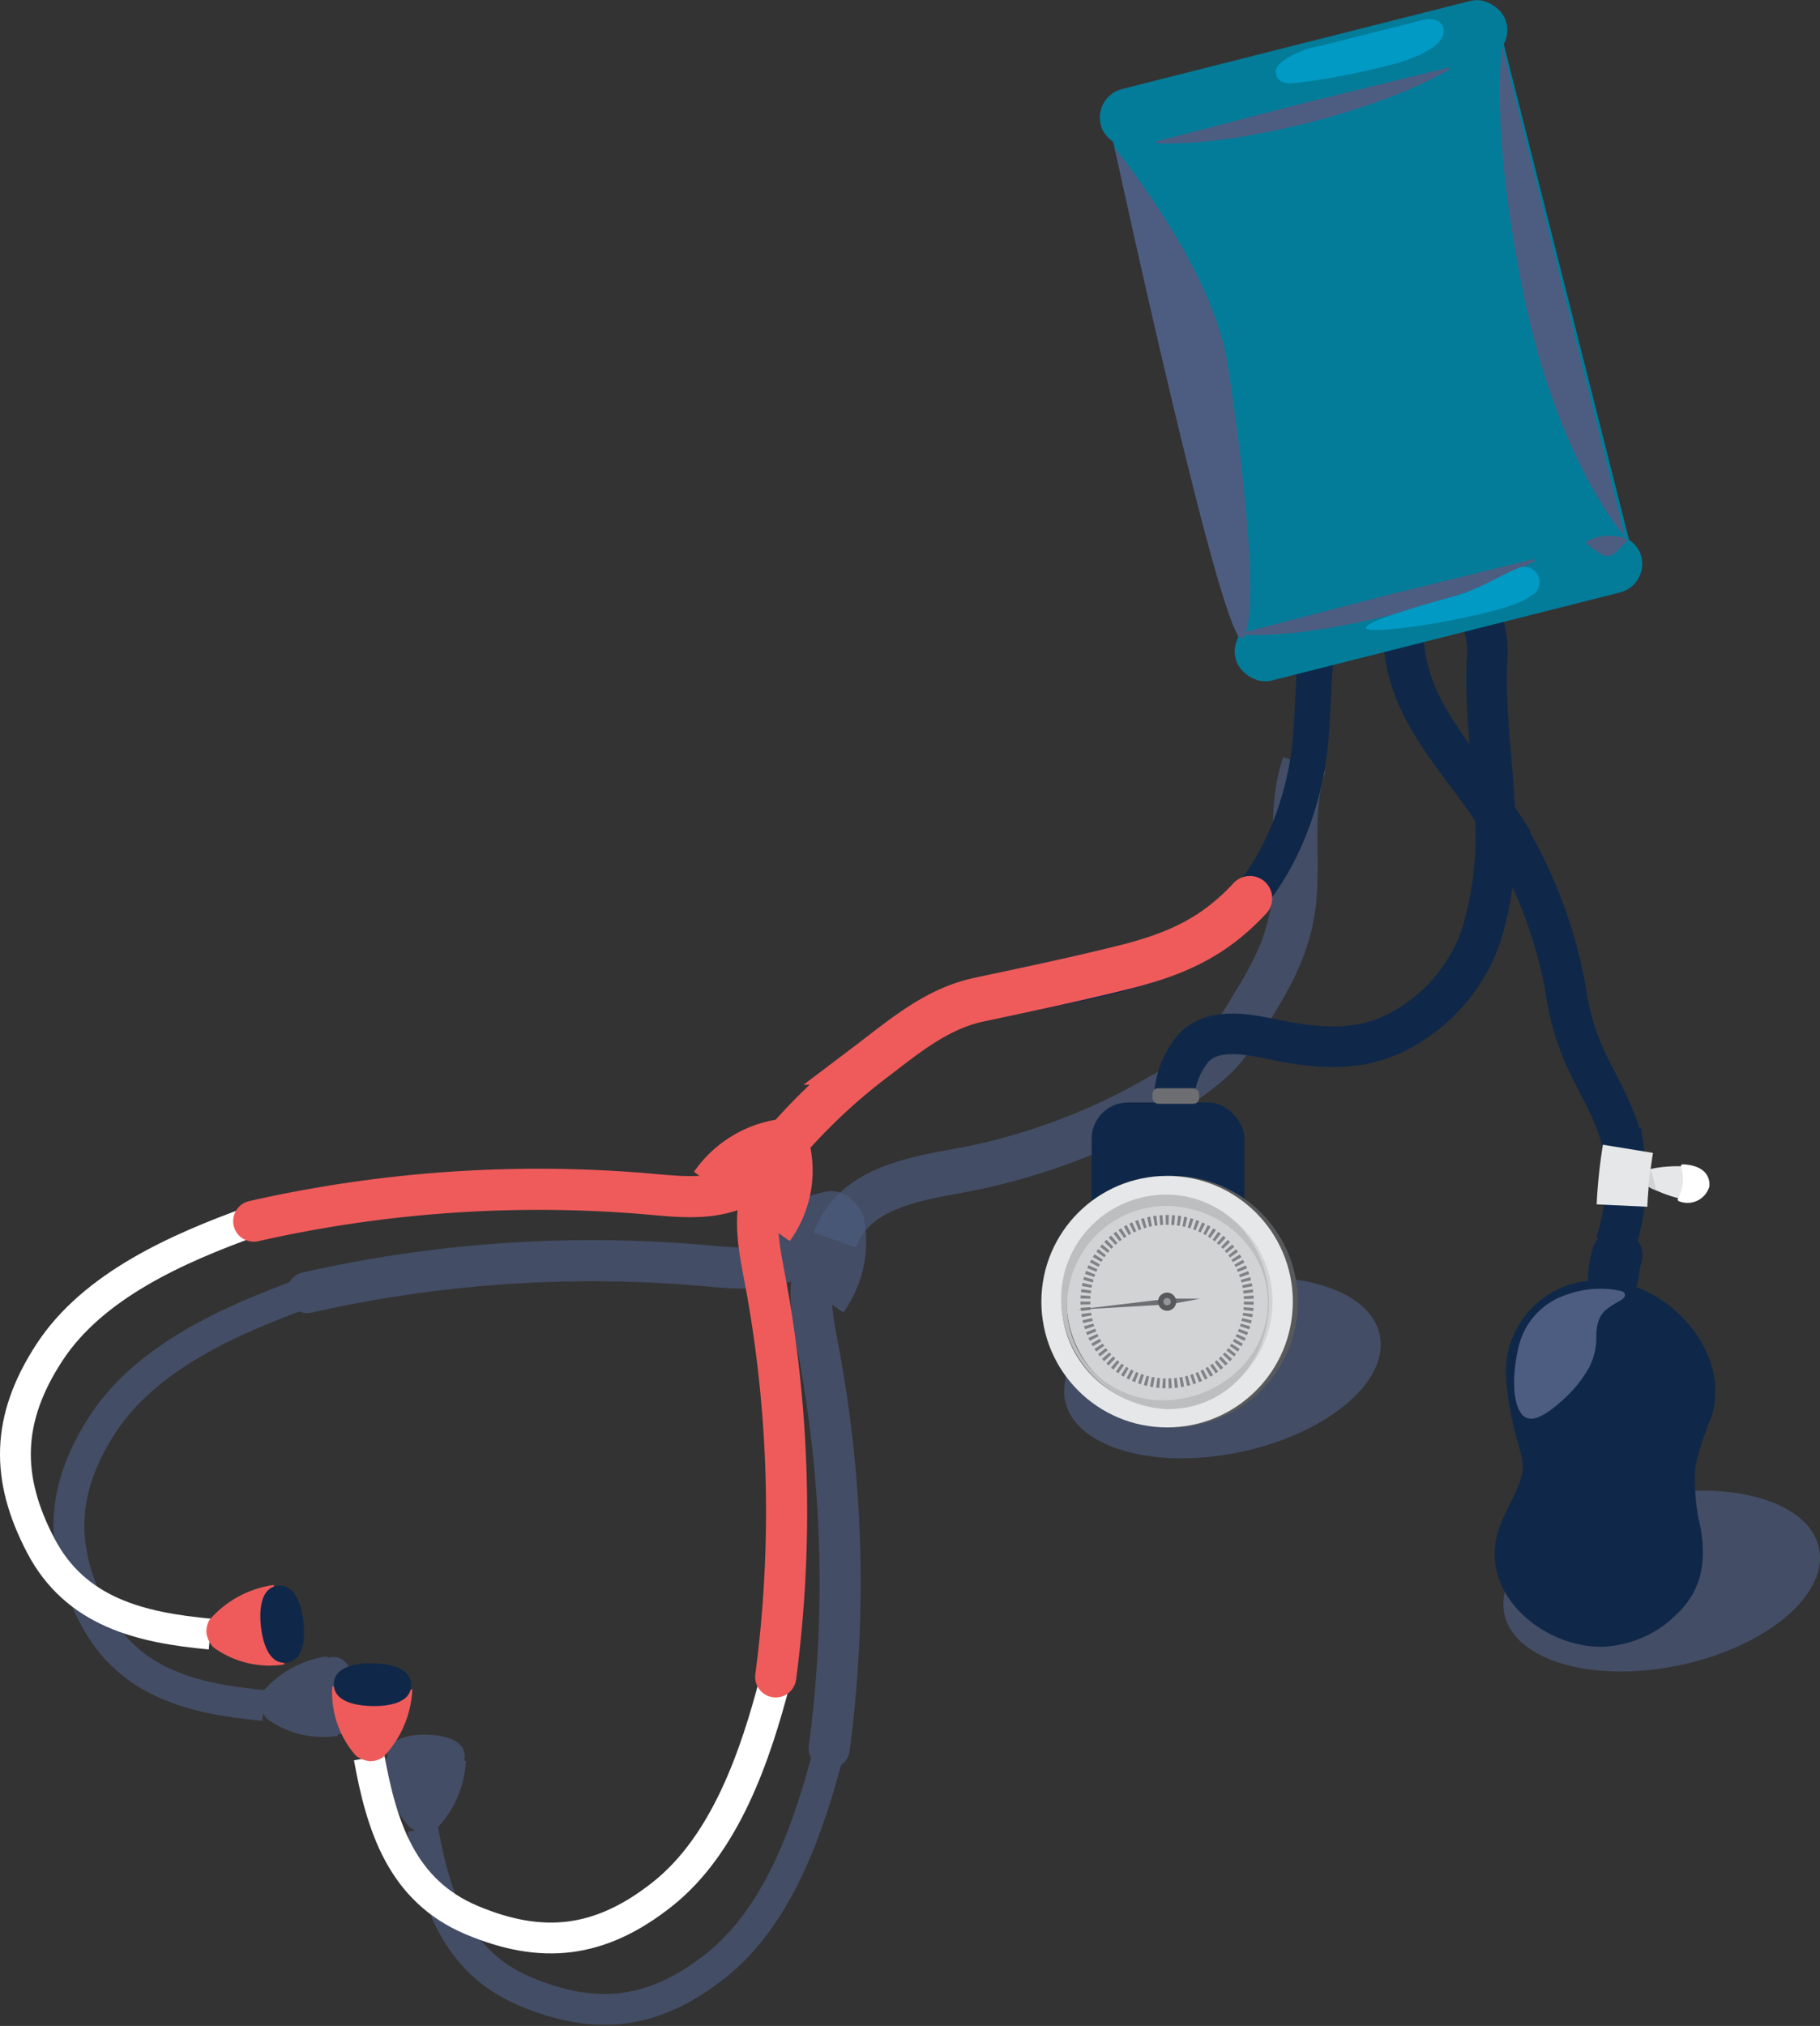 <svg id="afeae4e0-6d35-4661-9bd0-bdb2aad89770" data-name="Layer 1" xmlns="http://www.w3.org/2000/svg" viewBox="0 0 179.41 199.641"><rect x="0" y="0" width="179.41" height="199.641" fill="#333333" stroke="none"/><defs><style>.a3efb521-09ac-4f1b-899e-a3012d2d4bde,.a70c7a60-2f04-4bee-9f64-73ac17c3c675,.a94ed418-29f7-4f34-a165-553afa253d9e,.ab24e27d-0781-4c72-96bc-0ee72eff4db5,.ad952754-899b-49f7-b8dd-147848d51204,.b24895bd-4702-4d7e-bae2-1992ebd19c86,.b43371df-7c34-413e-93aa-2e7622238f22,.bdc5ad94-b2ad-47f4-9748-7faccb5d00b0,.e3c06c47-2c19-4f5c-8a58-431e48c1c43f,.e52fe965-a34d-4ef7-8edf-26306afd08db,.e65a7e1c-1698-4842-8bf7-65937d19e68a,.e8dac2e4-72a7-4f46-b5a0-b677ede33269{fill:none;}.a70c7a60-2f04-4bee-9f64-73ac17c3c675,.ab24e27d-0781-4c72-96bc-0ee72eff4db5,.e52fe965-a34d-4ef7-8edf-26306afd08db{stroke:#0f2849;}.a3efb521-09ac-4f1b-899e-a3012d2d4bde,.a70c7a60-2f04-4bee-9f64-73ac17c3c675,.a94ed418-29f7-4f34-a165-553afa253d9e,.ab24e27d-0781-4c72-96bc-0ee72eff4db5,.ad952754-899b-49f7-b8dd-147848d51204,.ae62e86f-ff21-409f-acf5-c7e18f78924e,.b24895bd-4702-4d7e-bae2-1992ebd19c86,.b43371df-7c34-413e-93aa-2e7622238f22,.ba1f0f92-a529-4863-b9ad-507319f52fee,.bdc5ad94-b2ad-47f4-9748-7faccb5d00b0,.e3c06c47-2c19-4f5c-8a58-431e48c1c43f,.e52fe965-a34d-4ef7-8edf-26306afd08db,.e65a7e1c-1698-4842-8bf7-65937d19e68a,.e8095631-6e05-44d8-a1fe-58bbbb3550c1,.e8dac2e4-72a7-4f46-b5a0-b677ede33269{stroke-miterlimit:10;}.ab24e27d-0781-4c72-96bc-0ee72eff4db5{stroke-width:4px;}.af98210c-ea5c-4303-a25d-3be30ff6ed08{fill:#e6e7e8;}.bd62402c-520b-4498-88c2-f7c0b75447ac,.e8095631-6e05-44d8-a1fe-58bbbb3550c1{fill:#d1d3d4;}.b24895bd-4702-4d7e-bae2-1992ebd19c86,.e8095631-6e05-44d8-a1fe-58bbbb3550c1{stroke:#e6e7e8;}.e52fe965-a34d-4ef7-8edf-26306afd08db,.e8095631-6e05-44d8-a1fe-58bbbb3550c1{stroke-width:5px;}.f31c5c33-af0f-43ac-b4d8-e43380b09981{fill:#fff;}.a9c3874e-18d4-4726-873d-99c04ab31910,.ad423f51-a19c-4058-b0ab-abbae358dc9b{fill:#4d5d82;}.a9c3874e-18d4-4726-873d-99c04ab31910,.b43371df-7c34-413e-93aa-2e7622238f22,.e7e9b75c-216e-4c0e-bce5-7a64d03b6e8f{opacity:0.64;}.a94ed418-29f7-4f34-a165-553afa253d9e,.e3c06c47-2c19-4f5c-8a58-431e48c1c43f,.e52fe965-a34d-4ef7-8edf-26306afd08db,.e65a7e1c-1698-4842-8bf7-65937d19e68a{stroke-linecap:round;}.af52507c-d17f-408b-afcd-2b191244a3a6{fill:#0f2849;}.b43371df-7c34-413e-93aa-2e7622238f22,.bdc5ad94-b2ad-47f4-9748-7faccb5d00b0,.e3c06c47-2c19-4f5c-8a58-431e48c1c43f{stroke:#4d5d82;}.a94ed418-29f7-4f34-a165-553afa253d9e,.b43371df-7c34-413e-93aa-2e7622238f22{stroke-width:4.397px;}.a70c7a60-2f04-4bee-9f64-73ac17c3c675{stroke-width:3.518px;}.ae62e86f-ff21-409f-acf5-c7e18f78924e{fill:#c3d7dc;stroke-width:4.382px;}.a3efb521-09ac-4f1b-899e-a3012d2d4bde,.ae62e86f-ff21-409f-acf5-c7e18f78924e{stroke:#fff;}.a3efb521-09ac-4f1b-899e-a3012d2d4bde,.bdc5ad94-b2ad-47f4-9748-7faccb5d00b0{stroke-width:3.039px;}.e3c06c47-2c19-4f5c-8a58-431e48c1c43f,.e65a7e1c-1698-4842-8bf7-65937d19e68a{stroke-width:4.052px;}.a94ed418-29f7-4f34-a165-553afa253d9e,.e65a7e1c-1698-4842-8bf7-65937d19e68a{stroke:#ef5b5b;}.bc2cee31-d1f6-4514-8739-4647285f5716{fill:#ef5b5b;}.ba1f0f92-a529-4863-b9ad-507319f52fee,.e8dac2e4-72a7-4f46-b5a0-b677ede33269{stroke:#58595b;}.b24895bd-4702-4d7e-bae2-1992ebd19c86,.e8dac2e4-72a7-4f46-b5a0-b677ede33269{stroke-width:2px;}.af1395f8-c96f-4d21-a20f-1974c6c2024b{fill:#bcbec0;}.ad952754-899b-49f7-b8dd-147848d51204{stroke:#808285;stroke-width:0.967px;stroke-dasharray:0.291 0.291;}.bddf73f6-6bb8-4826-89ce-e8469c76bd09{fill:#6d6e71;}.ba1f0f92-a529-4863-b9ad-507319f52fee{fill:#939598;stroke-width:0.53px;}.b5a41d12-72b7-427e-b61f-b6ed1d8b7f9d{fill:#037c99;}.e69b30f0-08f1-47d6-9558-4f0d90343f34{fill:#009ac4;}</style></defs><title>Artboard 128 copy</title><path class="ab24e27d-0781-4c72-96bc-0ee72eff4db5" d="M139.38,58.02c-1.839,3.652-.991,8.144.879,11.78s4.655,6.709,6.917,10.115a46.16,46.16,0,0,1,7.164,17.607,24.562,24.562,0,0,0,2.391,7.7c1.279,2.552,2.743,5.074,3.306,7.907a20.548,20.548,0,0,1-.786,9.472"/><path class="af98210c-ea5c-4303-a25d-3be30ff6ed08" d="M166.318,114.976c1.185.175,2.041,1.028,1.912,1.904a1.952,1.952,0,0,1-2.381,1.271c-1.185-.175-4.391-1.374-4.262-2.251S165.133,114.802,166.318,114.976Z"/><path class="e8095631-6e05-44d8-a1fe-58bbbb3550c1" d="M160.478,113.207a49.418,49.418,0,0,0-.587,5.593"/><path class="f31c5c33-af0f-43ac-b4d8-e43380b09981" d="M165.718,114.986a4.049,4.049,0,0,1-.32,3.14.178.178,0,0,0,.109.244,2.241,2.241,0,0,0,2.991-1.43s.377-2.064-2.604-2.203A.18.18,0,0,0,165.718,114.986Z"/><path class="bd62402c-520b-4498-88c2-f7c0b75447ac" d="M162.733,115.172a13.868,13.868,0,0,0-.236,1.719c.049.171.766.416.766.416Z"/><ellipse class="a9c3874e-18d4-4726-873d-99c04ab31910" cx="163.804" cy="155.802" rx="15.844" ry="8.48" transform="translate(-28.402 36.794) rotate(-11.801)"/><path class="e52fe965-a34d-4ef7-8edf-26306afd08db" d="M159.41,123.705a10.017,10.017,0,0,0-.383,2.074"/><path class="af52507c-d17f-408b-afcd-2b191244a3a6" d="M157.811,162.277c-5.772,0-12.051-5.263-10.113-11.421.607-1.929,1.835-3.604,2.334-5.582.326-1.295-.481-3.092-.75-4.404a28.083,28.083,0,0,1-.837-5.548,9.028,9.028,0,0,1,9.366-9.149c6.474,0,13.012,7.067,10.868,13.511a28.219,28.219,0,0,0-1.569,4.937,20.321,20.321,0,0,0,.541,5.996c.553,3.392.099,6.16-2.459,8.544A10.937,10.937,0,0,1,157.811,162.277Z"/><path class="ad423f51-a19c-4058-b0ab-abbae358dc9b" d="M150.586,139.754a1.199,1.199,0,0,1-.649-.495c-1.069-1.536-.656-4.83-.245-6.505a7.088,7.088,0,0,1,4.698-5.154,9.684,9.684,0,0,1,5.388-.388.605.605,0,0,1,.346.185.403.403,0,0,1-.019.449,1.048,1.048,0,0,1-.366.302c-1.545.893-2.234,1.269-2.383,3.255a6.596,6.596,0,0,1-.728,3.396,12.685,12.685,0,0,1-2.748,3.316C153.046,138.832,151.618,140.058,150.586,139.754Z"/><path class="b43371df-7c34-413e-93aa-2e7622238f22" d="M82.303,122.188c1.887-5.306,8.286-6.069,13.055-6.983a61.706,61.706,0,0,0,19.091-7.238,23.368,23.368,0,0,0,5.727-4.153A26.736,26.736,0,0,0,123.23,99.554c2.354-3.784,4.098-7.044,4.389-11.584.27-4.215-.443-8.566.956-12.647"/><path class="a70c7a60-2f04-4bee-9f64-73ac17c3c675" d="M137.601,47.672c-.267,3.273-2.009,4.628-4.061,6.729a13.998,13.998,0,0,0-3.259,6.685c-1.134,4.962-.558,10.143-1.562,15.129-1.199,5.957-4.069,11.764-8.885,15.469-4.322,3.324-10.075,4.54-15.304,5.594-1.491.301-2.976.634-4.471.92a25.512,25.512,0,0,0-3.401.451,42.468,42.468,0,0,0-7.993,3.607"/><circle class="ae62e86f-ff21-409f-acf5-c7e18f78924e" cx="137.819" cy="41.154" r="6.527"/><g class="e7e9b75c-216e-4c0e-bce5-7a64d03b6e8f"><path class="bdc5ad94-b2ad-47f4-9748-7faccb5d00b0" d="M41.664,180.23c1.225,6.749,3.196,13.095,10.09,16.006s12.64,2.363,18.834-2.553,9.174-13.642,11.137-21.229"/><path class="e3c06c47-2c19-4f5c-8a58-431e48c1c43f" d="M81.743,172.28a124.198,124.198,0,0,0-.959-38.657c-.832-4.416-1.675-7.986.9-11.991"/><path class="ad423f51-a19c-4058-b0ab-abbae358dc9b" d="M43.056,180.183a2.311,2.311,0,0,1-1.345.406,2.896,2.896,0,0,1-1.333-.525,9.43,9.43,0,0,1-2.346-6.846c2.635.095,5.257.196,7.892.302A10.337,10.337,0,0,1,43.056,180.183Z"/><path class="ad423f51-a19c-4058-b0ab-abbae358dc9b" d="M41.967,175.158c1.434.027,3.807-.234,3.844-2.036.037-1.802-2.337-2.156-3.771-2.182-1.433-.025-3.828.241-3.855,2.045S40.532,175.131,41.967,175.158Z"/><path class="bdc5ad94-b2ad-47f4-9748-7faccb5d00b0" d="M25.997,168.063c-6.829-.634-13.26-2.129-16.715-8.746-3.456-6.617-3.439-12.414.866-19.008S22.797,130.043,30.122,127.4"/><path class="e3c06c47-2c19-4f5c-8a58-431e48c1c43f" d="M30.288,127.37a127.229,127.229,0,0,1,38.502-2.71c4.466.397,8.123.879,11.819-2.129"/><path class="ad423f51-a19c-4058-b0ab-abbae358dc9b" d="M25.921,166.67a2.332,2.332,0,0,0-.283,1.379,2.923,2.923,0,0,0,.637,1.29,9.381,9.381,0,0,0,7.026,1.714c-.347-2.615-.696-5.215-1.036-7.831A10.227,10.227,0,0,0,25.921,166.67Z"/><path class="ad423f51-a19c-4058-b0ab-abbae358dc9b" d="M30.998,167.321c-.157-1.424-.12-3.822,1.67-4.021,1.79-.198,2.361,2.127,2.523,3.552s.12,3.822-1.672,4.026C31.727,171.081,31.155,168.745,30.998,167.321Z"/><path class="ad423f51-a19c-4058-b0ab-abbae358dc9b" d="M81.877,117.352a3.65,3.65,0,0,1,1.909.672,5.015,5.015,0,0,1,1.283,1.662,11.804,11.804,0,0,1-1.943,9.644c-3.194-2.222-6.33-4.484-9.438-6.824A12.323,12.323,0,0,1,81.877,117.352Z"/></g><path class="a3efb521-09ac-4f1b-899e-a3012d2d4bde" d="M36.388,173.195c1.225,6.749,3.196,13.095,10.09,16.006s12.64,2.363,18.834-2.553S74.486,173.006,76.449,165.419"/><path class="e65a7e1c-1698-4842-8bf7-65937d19e68a" d="M76.467,165.245a124.198,124.198,0,0,0-.959-38.657c-.832-4.416-1.675-7.986.9-11.991"/><path class="bc2cee31-d1f6-4514-8739-4647285f5716" d="M37.779,173.148a2.311,2.311,0,0,1-1.345.406,2.896,2.896,0,0,1-1.333-.525,9.43,9.43,0,0,1-2.346-6.846c2.635.095,5.257.196,7.892.302A10.337,10.337,0,0,1,37.779,173.148Z"/><path class="af52507c-d17f-408b-afcd-2b191244a3a6" d="M36.691,168.123c1.434.027,3.807-.234,3.844-2.036.037-1.802-2.337-2.156-3.771-2.182-1.433-.025-3.827.241-3.855,2.045S35.256,168.096,36.691,168.123Z"/><path class="a3efb521-09ac-4f1b-899e-a3012d2d4bde" d="M20.721,161.028c-6.829-.634-13.26-2.129-16.715-8.746s-3.439-12.414.866-19.008S17.521,123.008,24.845,120.365"/><path class="e65a7e1c-1698-4842-8bf7-65937d19e68a" d="M25.012,120.335a127.229,127.229,0,0,1,38.502-2.71c4.466.397,8.123.879,11.819-2.129"/><path class="bc2cee31-d1f6-4514-8739-4647285f5716" d="M20.644,159.635a2.332,2.332,0,0,0-.283,1.379,2.923,2.923,0,0,0,.637,1.29,9.381,9.381,0,0,0,7.026,1.714c-.347-2.615-.696-5.215-1.036-7.831A10.227,10.227,0,0,0,20.644,159.635Z"/><path class="af52507c-d17f-408b-afcd-2b191244a3a6" d="M25.721,160.286c-.157-1.424-.12-3.822,1.67-4.021,1.79-.198,2.361,2.127,2.523,3.552s.12,3.822-1.672,4.026C26.451,164.046,25.879,161.71,25.721,160.286Z"/><path class="bc2cee31-d1f6-4514-8739-4647285f5716" d="M76.601,110.317a3.651,3.651,0,0,1,1.909.672,5.015,5.015,0,0,1,1.283,1.662A11.804,11.804,0,0,1,77.85,122.295c-3.194-2.222-6.33-4.485-9.438-6.824A12.323,12.323,0,0,1,76.601,110.317Z"/><path class="a94ed418-29f7-4f34-a165-553afa253d9e" d="M123.21,88.52c-3.625,3.917-7.407,5.547-12.562,6.829-4.671,1.161-9.456,2.162-14.129,3.157-4.255.906-7.451,3.688-10.762,6.192a56.853,56.853,0,0,0-9.404,9.157"/><rect class="af52507c-d17f-408b-afcd-2b191244a3a6" x="107.612" y="108.642" width="15.064" height="13.021" rx="3.574"/><ellipse class="a9c3874e-18d4-4726-873d-99c04ab31910" cx="120.506" cy="134.793" rx="15.844" ry="8.48" transform="translate(-25.021 27.495) rotate(-11.801)"/><circle class="bd62402c-520b-4498-88c2-f7c0b75447ac" cx="115.049" cy="128.269" r="11.394"/><circle class="e8dac2e4-72a7-4f46-b5a0-b677ede33269" cx="115.549" cy="128.269" r="11.394"/><circle class="b24895bd-4702-4d7e-bae2-1992ebd19c86" cx="115.049" cy="128.269" r="11.394"/><path class="af1395f8-c96f-4d21-a20f-1974c6c2024b" d="M125.091,128.349a10.972,10.972,0,0,1-2.768,7.353,9.619,9.619,0,0,1-7.354,3.153A10.935,10.935,0,0,1,104.612,128.349a10.177,10.177,0,0,1,2.887-7.47,10.4,10.4,0,0,1,7.47-3.16,9.964,9.964,0,0,1,7.365,3.265A10.973,10.973,0,0,1,125.091,128.349Zm-.105,0a9.297,9.297,0,0,0-3.141-6.875,10.306,10.306,0,0,0-6.875-2.633,9.803,9.803,0,0,0-6.77,2.738,10.031,10.031,0,0,0-3.011,6.77,9.348,9.348,0,0,0,2.782,6.999,9.623,9.623,0,0,0,6.999,2.632,10.776,10.776,0,0,0,6.887-2.745A9.301,9.301,0,0,0,124.985,128.349Z"/><circle class="ad952754-899b-49f7-b8dd-147848d51204" cx="115.049" cy="128.269" r="8.056"/><polygon class="bddf73f6-6bb8-4826-89ce-e8469c76bd09" points="115.656 127.964 118.291 127.981 115.7 128.462 115.656 127.964"/><polygon class="bddf73f6-6bb8-4826-89ce-e8469c76bd09" points="114.212 128.594 106.116 129.063 114.168 128.096 114.212 128.594"/><circle class="ba1f0f92-a529-4863-b9ad-507319f52fee" cx="115.049" cy="128.269" r="0.632"/><path class="ab24e27d-0781-4c72-96bc-0ee72eff4db5" d="M146.291,61.695a10.537,10.537,0,0,1,.268,3.768c-.044,1.396-.012,2.794.056,4.189.137,2.807.436,5.604.632,8.407q.041.588.074,1.176a34.055,34.055,0,0,1-1.309,12.954,16.893,16.893,0,0,1-7.912,9.328c-3.726,2.037-7.604,1.874-11.642,1.1-3.02-.579-7.43-1.859-9.371,1.432a7.768,7.768,0,0,0-1.289,3.582"/><rect class="b5a41d12-72b7-427e-b61f-b6ed1d8b7f9d" x="121.183" y="56.942" width="41.234" height="5.872" rx="2.9" transform="translate(-10.35 36.576) rotate(-14.186)"/><rect class="b5a41d12-72b7-427e-b61f-b6ed1d8b7f9d" x="115.316" y="7.597" width="39.702" height="52.085" transform="translate(-4.122 34.15) rotate(-14.186)"/><rect class="b5a41d12-72b7-427e-b61f-b6ed1d8b7f9d" x="107.887" y="4.341" width="41.234" height="5.872" rx="2.9" transform="translate(2.135 31.713) rotate(-14.186)"/><path class="ad423f51-a19c-4058-b0ab-abbae358dc9b" d="M151.302,55.275a42.753,42.753,0,0,1-6.893,3.105c-1.165.456-2.359.794-3.539,1.187-1.189.358-2.391.667-3.586,1.003-1.209.277-2.416.569-3.63.826-1.226.212-2.436.487-3.678.638a42.298,42.298,0,0,1-7.542.538l-.049-.194,14.41-3.745,14.459-3.552Z"/><path class="ad423f51-a19c-4058-b0ab-abbae358dc9b" d="M160.339,53.36c-.542.508-.795.869-1.091,1.074a1.136,1.136,0,0,1-1.557.091,11.367,11.367,0,0,1-1.266-.943l-.088-.18a4.655,4.655,0,0,1,2.024-.609,6.044,6.044,0,0,1,1.063.057,2.27,2.27,0,0,1,1.033.348Z"/><path class="ad423f51-a19c-4058-b0ab-abbae358dc9b" d="M142.909,6.834a42.764,42.764,0,0,1-6.893,3.105c-1.165.456-2.359.794-3.539,1.187-1.189.358-2.391.667-3.586,1.003-1.21.277-2.416.569-3.63.826-1.226.212-2.437.487-3.678.638a42.286,42.286,0,0,1-7.542.538l-.049-.194,14.41-3.745,14.459-3.552Z"/><path class="ad423f51-a19c-4058-b0ab-abbae358dc9b" d="M109.876,14.587s9.582,11.601,11.116,21.188,3.276,25.07,1.513,27.084S109.876,14.587,109.876,14.587Z"/><path class="ad423f51-a19c-4058-b0ab-abbae358dc9b" d="M148.089,4.58l12.093,48.302s-6.584-7.277-9.994-23.895S148.089,4.58,148.089,4.58Z"/><path class="e69b30f0-08f1-47d6-9558-4f0d90343f34" d="M151.262,58.494a1.51,1.51,0,0,0-1.675-2.481c-1.55.616-3.866,2.097-6.105,2.709-21.659,5.924,2.834,2.68,6.93.325C150.43,59.037,151.248,58.509,151.262,58.494Z"/><path class="e69b30f0-08f1-47d6-9558-4f0d90343f34" d="M127.341,8.206c.462-.037.926-.105,1.348-.154,1.027-.119,2.048-.294,3.065-.478,1.134-.206,2.311-.46,3.453-.727q.913-.214,1.822-.442a12.932,12.932,0,0,0,1.755-.53c.384-.157.775-.298,1.161-.452a11.224,11.224,0,0,0,1.014-.57,3.379,3.379,0,0,0,.849-.692,1.558,1.558,0,0,0,.51-1.076c-.004-.903-.696-1.171-1.464-1.208a1.934,1.934,0,0,0-.547.082l-6.869,1.736-3.35.847a8.986,8.986,0,0,0-3.329,1.272c-.482.373-.996.63-.984,1.333C125.788,7.988,126.616,8.265,127.341,8.206Z"/><rect class="bddf73f6-6bb8-4826-89ce-e8469c76bd09" x="113.612" y="107.237" width="4.596" height="1.532" rx="0.56"/></svg>